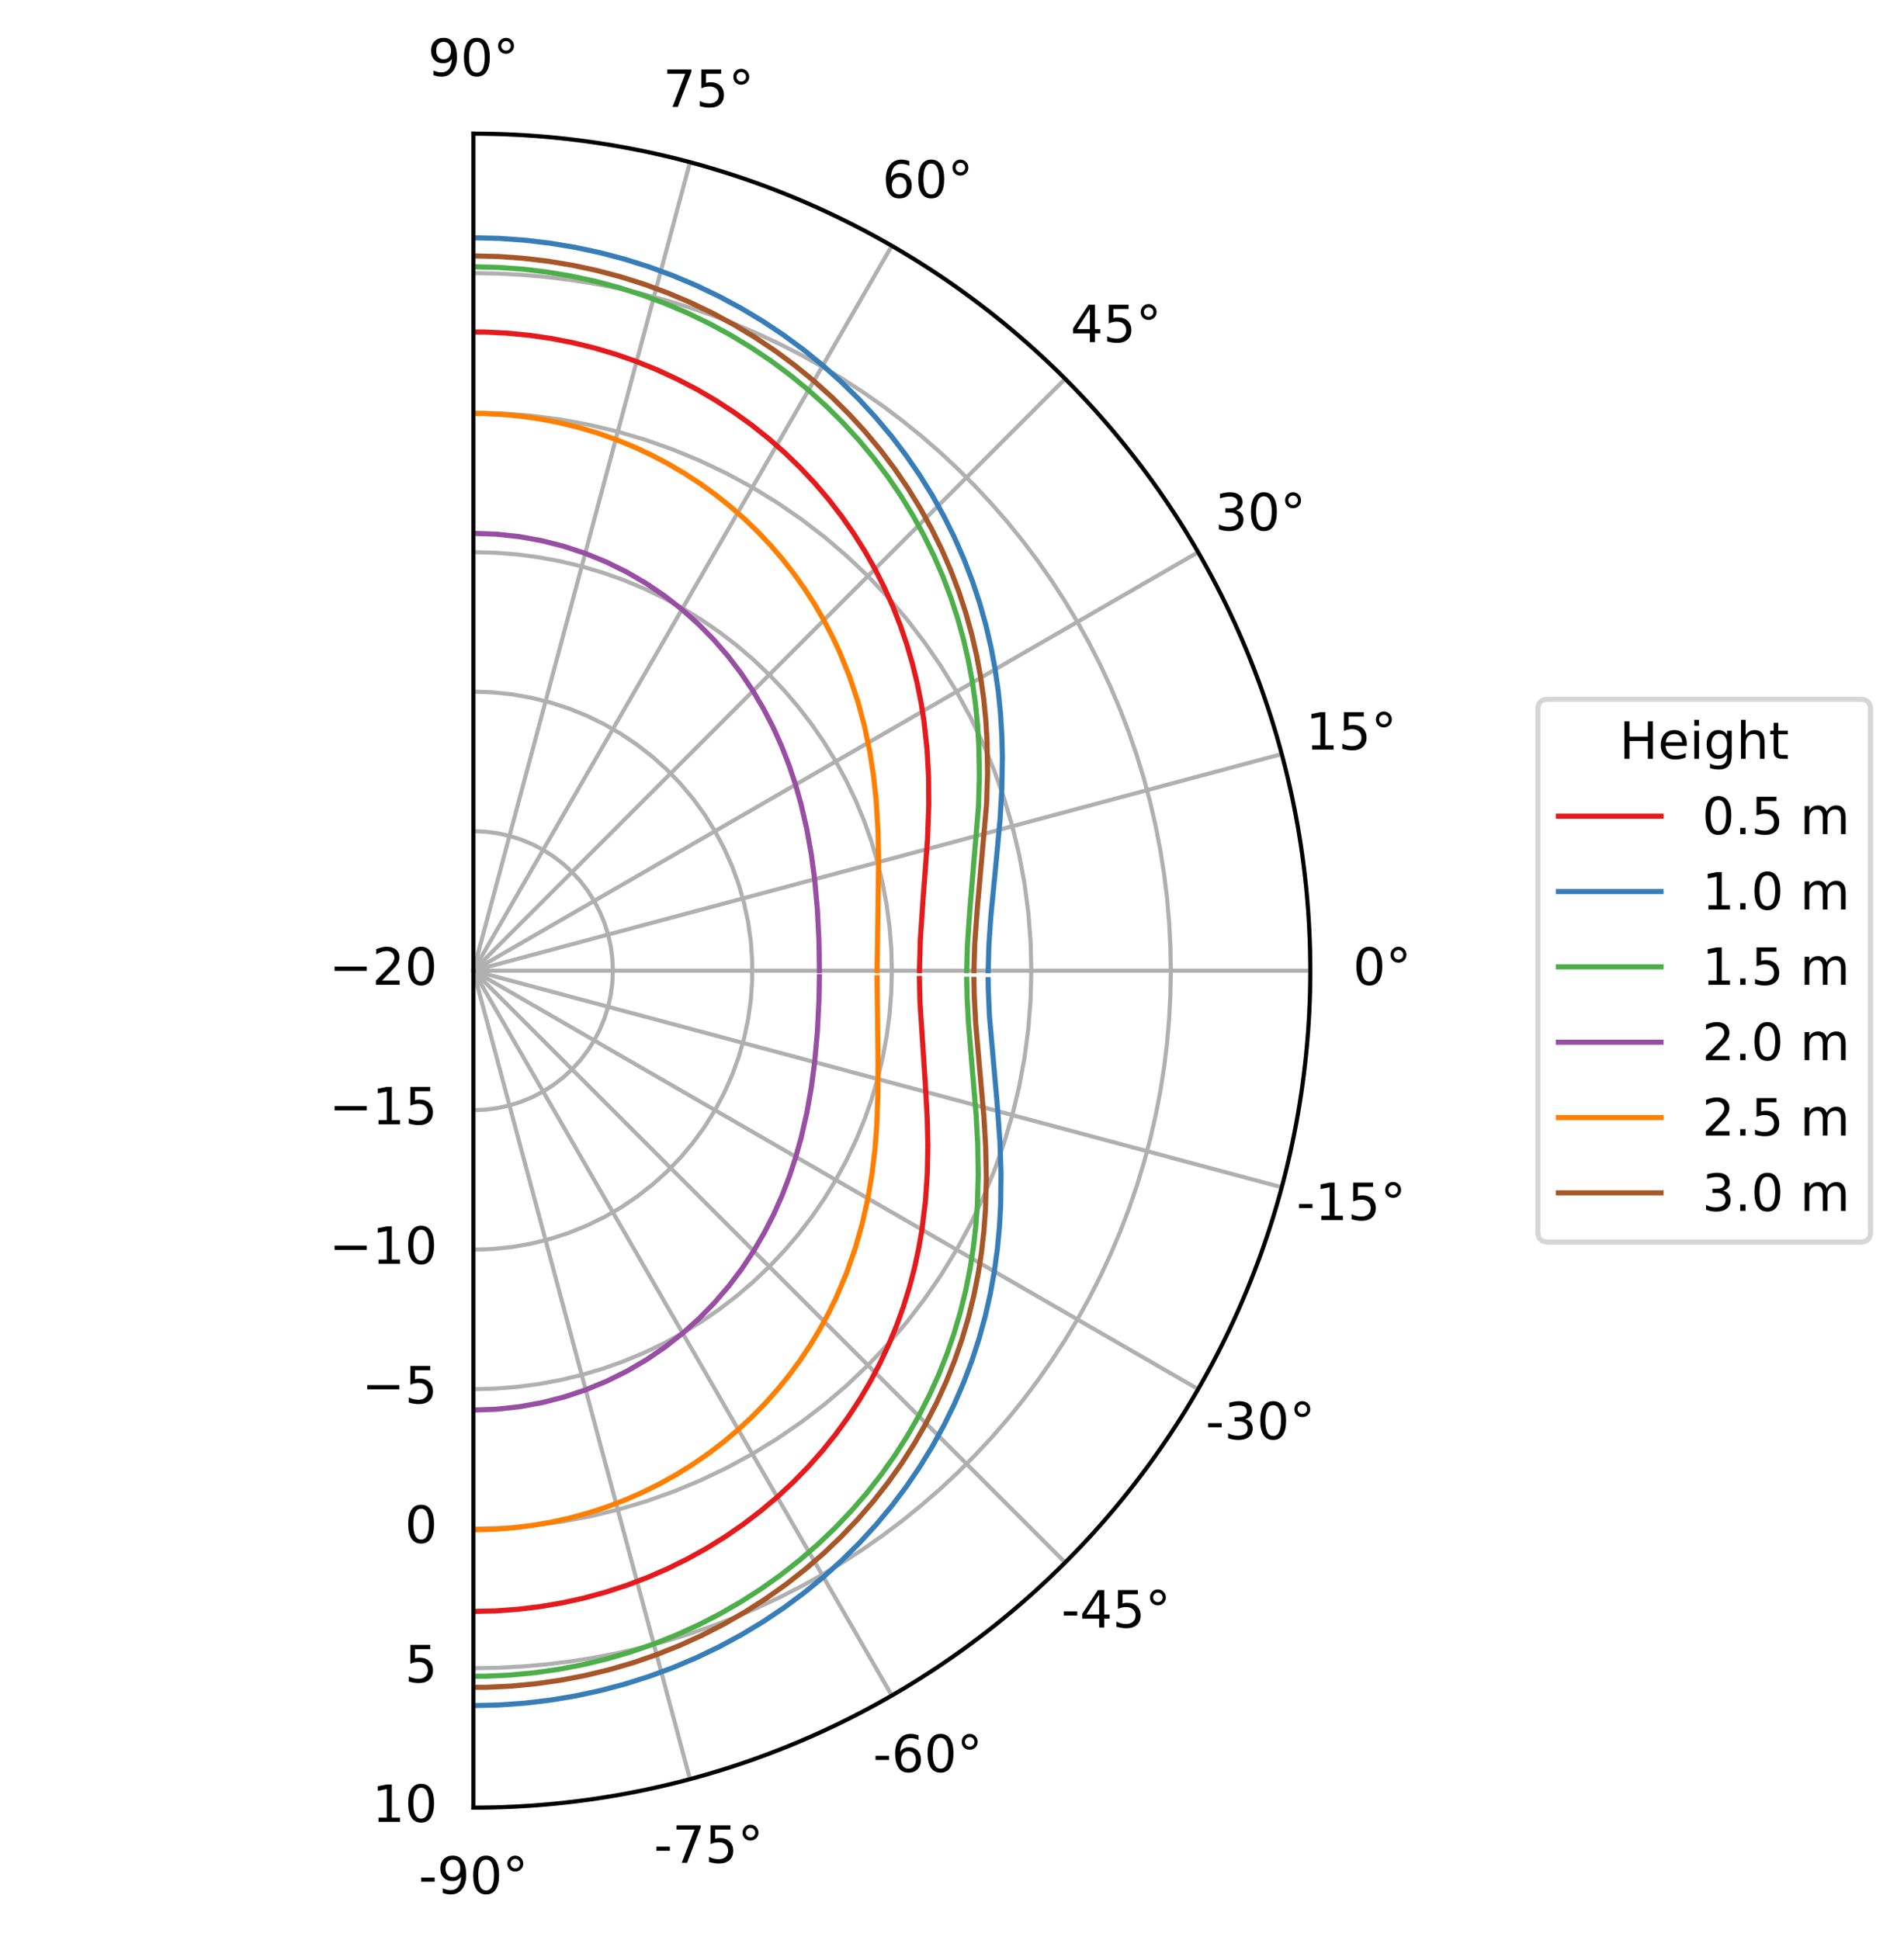 <?xml version="1.0" encoding="utf-8" standalone="no"?>
<!DOCTYPE svg PUBLIC "-//W3C//DTD SVG 1.1//EN"
  "http://www.w3.org/Graphics/SVG/1.1/DTD/svg11.dtd">
<!-- Created with matplotlib (http://matplotlib.org/) -->
<svg height="378pt" version="1.1" viewBox="0 0 371 378" width="371pt" xmlns="http://www.w3.org/2000/svg" xmlns:xlink="http://www.w3.org/1999/xlink">
 <defs>
  <style type="text/css">
*{stroke-linecap:butt;stroke-linejoin:round;}
  </style>
 </defs>
 <g id="figure_1">
  <g id="patch_1">
   <path d="M 0 378.238 
L 371.676 378.238 
L 371.676 0 
L 0 0 
z
" style="fill:#ffffff;"/>
  </g>
  <g id="axes_1">
   <g id="patch_2">
    <path d="M 92.24 352.199 
C 135.475 352.199 176.983 335.006 207.555 304.434 
C 238.127 273.862 255.32 232.354 255.32 189.119 
C 255.32 145.884 238.127 104.376 207.555 73.804 
C 176.983 43.232 135.475 26.039 92.24 26.039 
L 92.24 189.119 
C 92.24 189.119 92.24 189.119 92.24 189.119 
C 92.24 189.119 92.24 189.119 92.24 189.119 
C 92.24 189.119 92.24 189.119 92.24 189.119 
C 92.24 189.119 92.24 189.119 92.24 189.119 
L 92.24 352.199 
z
" style="fill:#ffffff;"/>
   </g>
   <g id="matplotlib.axis_1">
    <g id="xtick_1">
     <g id="line2d_1">
      <path clip-path="url(#p6fe34ed2c6)" d="M 92.24 189.119 
L 92.24 352.199 
" style="fill:none;stroke:#b0b0b0;stroke-linecap:square;stroke-width:0.8;"/>
     </g>
     <g id="text_1">
      <!-- -90° -->
      <defs>
       <path d="M 4.891 31.391 
L 31.203 31.391 
L 31.203 23.391 
L 4.891 23.391 
z
" id="DejaVuSans-2d"/>
       <path d="M 10.984 1.516 
L 10.984 10.5 
Q 14.703 8.734 18.5 7.812 
Q 22.312 6.891 25.984 6.891 
Q 35.75 6.891 40.891 13.453 
Q 46.047 20.016 46.781 33.406 
Q 43.953 29.203 39.594 26.953 
Q 35.25 24.703 29.984 24.703 
Q 19.047 24.703 12.672 31.312 
Q 6.297 37.938 6.297 49.422 
Q 6.297 60.641 12.938 67.422 
Q 19.578 74.219 30.609 74.219 
Q 43.266 74.219 49.922 64.516 
Q 56.594 54.828 56.594 36.375 
Q 56.594 19.141 48.406 8.859 
Q 40.234 -1.422 26.422 -1.422 
Q 22.703 -1.422 18.891 -0.688 
Q 15.094 0.047 10.984 1.516 
z
M 30.609 32.422 
Q 37.25 32.422 41.125 36.953 
Q 45.016 41.5 45.016 49.422 
Q 45.016 57.281 41.125 61.844 
Q 37.25 66.406 30.609 66.406 
Q 23.969 66.406 20.094 61.844 
Q 16.219 57.281 16.219 49.422 
Q 16.219 41.5 20.094 36.953 
Q 23.969 32.422 30.609 32.422 
z
" id="DejaVuSans-39"/>
       <path d="M 31.781 66.406 
Q 24.172 66.406 20.328 58.906 
Q 16.5 51.422 16.5 36.375 
Q 16.5 21.391 20.328 13.891 
Q 24.172 6.391 31.781 6.391 
Q 39.453 6.391 43.281 13.891 
Q 47.125 21.391 47.125 36.375 
Q 47.125 51.422 43.281 58.906 
Q 39.453 66.406 31.781 66.406 
z
M 31.781 74.219 
Q 44.047 74.219 50.516 64.516 
Q 56.984 54.828 56.984 36.375 
Q 56.984 17.969 50.516 8.266 
Q 44.047 -1.422 31.781 -1.422 
Q 19.531 -1.422 13.062 8.266 
Q 6.594 17.969 6.594 36.375 
Q 6.594 54.828 13.062 64.516 
Q 19.531 74.219 31.781 74.219 
z
" id="DejaVuSans-30"/>
       <path d="M 25 67.922 
Q 21.094 67.922 18.406 65.203 
Q 15.719 62.5 15.719 58.594 
Q 15.719 54.734 18.406 52.078 
Q 21.094 49.422 25 49.422 
Q 28.906 49.422 31.594 52.078 
Q 34.281 54.734 34.281 58.594 
Q 34.281 62.453 31.562 65.188 
Q 28.859 67.922 25 67.922 
z
M 25 74.219 
Q 28.125 74.219 31 73.016 
Q 33.891 71.828 35.984 69.578 
Q 38.234 67.391 39.359 64.594 
Q 40.484 61.812 40.484 58.594 
Q 40.484 52.156 35.969 47.688 
Q 31.453 43.219 24.906 43.219 
Q 18.312 43.219 13.906 47.609 
Q 9.516 52 9.516 58.594 
Q 9.516 65.141 14 69.672 
Q 18.5 74.219 25 74.219 
z
" id="DejaVuSans-b0"/>
      </defs>
      <g transform="translate(81.574 368.958)scale(0.1 -0.1)">
       <use xlink:href="#DejaVuSans-2d"/>
       <use x="36.084" xlink:href="#DejaVuSans-39"/>
       <use x="99.707" xlink:href="#DejaVuSans-30"/>
       <use x="163.33" xlink:href="#DejaVuSans-b0"/>
      </g>
     </g>
    </g>
    <g id="xtick_2">
     <g id="line2d_2">
      <path clip-path="url(#p6fe34ed2c6)" d="M 92.24 189.119 
L 134.448 346.642 
" style="fill:none;stroke:#b0b0b0;stroke-linecap:square;stroke-width:0.8;"/>
     </g>
     <g id="text_2">
      <!-- -75° -->
      <defs>
       <path d="M 8.203 72.906 
L 55.078 72.906 
L 55.078 68.703 
L 28.609 0 
L 18.312 0 
L 43.219 64.594 
L 8.203 64.594 
z
" id="DejaVuSans-37"/>
       <path d="M 10.797 72.906 
L 49.516 72.906 
L 49.516 64.594 
L 19.828 64.594 
L 19.828 46.734 
Q 21.969 47.469 24.109 47.828 
Q 26.266 48.188 28.422 48.188 
Q 40.625 48.188 47.75 41.5 
Q 54.891 34.812 54.891 23.391 
Q 54.891 11.625 47.562 5.094 
Q 40.234 -1.422 26.906 -1.422 
Q 22.312 -1.422 17.547 -0.641 
Q 12.797 0.141 7.719 1.703 
L 7.719 11.625 
Q 12.109 9.234 16.797 8.062 
Q 21.484 6.891 26.703 6.891 
Q 35.156 6.891 40.078 11.328 
Q 45.016 15.766 45.016 23.391 
Q 45.016 31 40.078 35.438 
Q 35.156 39.891 26.703 39.891 
Q 22.75 39.891 18.812 39.016 
Q 14.891 38.141 10.797 36.281 
z
" id="DejaVuSans-35"/>
      </defs>
      <g transform="translate(127.405 362.925)scale(0.1 -0.1)">
       <use xlink:href="#DejaVuSans-2d"/>
       <use x="36.084" xlink:href="#DejaVuSans-37"/>
       <use x="99.707" xlink:href="#DejaVuSans-35"/>
       <use x="163.33" xlink:href="#DejaVuSans-b0"/>
      </g>
     </g>
    </g>
    <g id="xtick_3">
     <g id="line2d_3">
      <path clip-path="url(#p6fe34ed2c6)" d="M 92.24 189.119 
L 173.78 330.35 
" style="fill:none;stroke:#b0b0b0;stroke-linecap:square;stroke-width:0.8;"/>
     </g>
     <g id="text_3">
      <!-- -60° -->
      <defs>
       <path d="M 33.016 40.375 
Q 26.375 40.375 22.484 35.828 
Q 18.609 31.297 18.609 23.391 
Q 18.609 15.531 22.484 10.953 
Q 26.375 6.391 33.016 6.391 
Q 39.656 6.391 43.531 10.953 
Q 47.406 15.531 47.406 23.391 
Q 47.406 31.297 43.531 35.828 
Q 39.656 40.375 33.016 40.375 
z
M 52.594 71.297 
L 52.594 62.312 
Q 48.875 64.062 45.094 64.984 
Q 41.312 65.922 37.594 65.922 
Q 27.828 65.922 22.672 59.328 
Q 17.531 52.734 16.797 39.406 
Q 19.672 43.656 24.016 45.922 
Q 28.375 48.188 33.594 48.188 
Q 44.578 48.188 50.953 41.516 
Q 57.328 34.859 57.328 23.391 
Q 57.328 12.156 50.688 5.359 
Q 44.047 -1.422 33.016 -1.422 
Q 20.359 -1.422 13.672 8.266 
Q 6.984 17.969 6.984 36.375 
Q 6.984 53.656 15.188 63.938 
Q 23.391 74.219 37.203 74.219 
Q 40.922 74.219 44.703 73.484 
Q 48.484 72.75 52.594 71.297 
z
" id="DejaVuSans-36"/>
      </defs>
      <g transform="translate(170.114 345.234)scale(0.1 -0.1)">
       <use xlink:href="#DejaVuSans-2d"/>
       <use x="36.084" xlink:href="#DejaVuSans-36"/>
       <use x="99.707" xlink:href="#DejaVuSans-30"/>
       <use x="163.33" xlink:href="#DejaVuSans-b0"/>
      </g>
     </g>
    </g>
    <g id="xtick_4">
     <g id="line2d_4">
      <path clip-path="url(#p6fe34ed2c6)" d="M 92.24 189.119 
L 207.555 304.434 
" style="fill:none;stroke:#b0b0b0;stroke-linecap:square;stroke-width:0.8;"/>
     </g>
     <g id="text_4">
      <!-- -45° -->
      <defs>
       <path d="M 37.797 64.312 
L 12.891 25.391 
L 37.797 25.391 
z
M 35.203 72.906 
L 47.609 72.906 
L 47.609 25.391 
L 58.016 25.391 
L 58.016 17.188 
L 47.609 17.188 
L 47.609 0 
L 37.797 0 
L 37.797 17.188 
L 4.891 17.188 
L 4.891 26.703 
z
" id="DejaVuSans-34"/>
      </defs>
      <g transform="translate(206.788 317.093)scale(0.1 -0.1)">
       <use xlink:href="#DejaVuSans-2d"/>
       <use x="36.084" xlink:href="#DejaVuSans-34"/>
       <use x="99.707" xlink:href="#DejaVuSans-35"/>
       <use x="163.33" xlink:href="#DejaVuSans-b0"/>
      </g>
     </g>
    </g>
    <g id="xtick_5">
     <g id="line2d_5">
      <path clip-path="url(#p6fe34ed2c6)" d="M 92.24 189.119 
L 233.471 270.659 
" style="fill:none;stroke:#b0b0b0;stroke-linecap:square;stroke-width:0.8;"/>
     </g>
     <g id="text_5">
      <!-- -30° -->
      <defs>
       <path d="M 40.578 39.312 
Q 47.656 37.797 51.625 33 
Q 55.609 28.219 55.609 21.188 
Q 55.609 10.406 48.188 4.484 
Q 40.766 -1.422 27.094 -1.422 
Q 22.516 -1.422 17.656 -0.516 
Q 12.797 0.391 7.625 2.203 
L 7.625 11.719 
Q 11.719 9.328 16.594 8.109 
Q 21.484 6.891 26.812 6.891 
Q 36.078 6.891 40.938 10.547 
Q 45.797 14.203 45.797 21.188 
Q 45.797 27.641 41.281 31.266 
Q 36.766 34.906 28.719 34.906 
L 20.219 34.906 
L 20.219 43.016 
L 29.109 43.016 
Q 36.375 43.016 40.234 45.922 
Q 44.094 48.828 44.094 54.297 
Q 44.094 59.906 40.109 62.906 
Q 36.141 65.922 28.719 65.922 
Q 24.656 65.922 20.016 65.031 
Q 15.375 64.156 9.812 62.312 
L 9.812 71.094 
Q 15.438 72.656 20.344 73.438 
Q 25.25 74.219 29.594 74.219 
Q 40.828 74.219 47.359 69.109 
Q 53.906 64.016 53.906 55.328 
Q 53.906 49.266 50.438 45.094 
Q 46.969 40.922 40.578 39.312 
z
" id="DejaVuSans-33"/>
      </defs>
      <g transform="translate(234.929 280.418)scale(0.1 -0.1)">
       <use xlink:href="#DejaVuSans-2d"/>
       <use x="36.084" xlink:href="#DejaVuSans-33"/>
       <use x="99.707" xlink:href="#DejaVuSans-30"/>
       <use x="163.33" xlink:href="#DejaVuSans-b0"/>
      </g>
     </g>
    </g>
    <g id="xtick_6">
     <g id="line2d_6">
      <path clip-path="url(#p6fe34ed2c6)" d="M 92.24 189.119 
L 249.763 231.327 
" style="fill:none;stroke:#b0b0b0;stroke-linecap:square;stroke-width:0.8;"/>
     </g>
     <g id="text_6">
      <!-- -15° -->
      <defs>
       <path d="M 12.406 8.297 
L 28.516 8.297 
L 28.516 63.922 
L 10.984 60.406 
L 10.984 69.391 
L 28.422 72.906 
L 38.281 72.906 
L 38.281 8.297 
L 54.391 8.297 
L 54.391 0 
L 12.406 0 
z
" id="DejaVuSans-31"/>
      </defs>
      <g transform="translate(252.62 237.71)scale(0.1 -0.1)">
       <use xlink:href="#DejaVuSans-2d"/>
       <use x="36.084" xlink:href="#DejaVuSans-31"/>
       <use x="99.707" xlink:href="#DejaVuSans-35"/>
       <use x="163.33" xlink:href="#DejaVuSans-b0"/>
      </g>
     </g>
    </g>
    <g id="xtick_7">
     <g id="line2d_7">
      <path clip-path="url(#p6fe34ed2c6)" d="M 92.24 189.119 
L 255.32 189.119 
" style="fill:none;stroke:#b0b0b0;stroke-linecap:square;stroke-width:0.8;"/>
     </g>
     <g id="text_7">
      <!-- 0° -->
      <g transform="translate(263.639 191.878)scale(0.1 -0.1)">
       <use xlink:href="#DejaVuSans-30"/>
       <use x="63.623" xlink:href="#DejaVuSans-b0"/>
      </g>
     </g>
    </g>
    <g id="xtick_8">
     <g id="line2d_8">
      <path clip-path="url(#p6fe34ed2c6)" d="M 92.24 189.119 
L 249.763 146.911 
" style="fill:none;stroke:#b0b0b0;stroke-linecap:square;stroke-width:0.8;"/>
     </g>
     <g id="text_8">
      <!-- 15° -->
      <g transform="translate(254.424 146.047)scale(0.1 -0.1)">
       <use xlink:href="#DejaVuSans-31"/>
       <use x="63.623" xlink:href="#DejaVuSans-35"/>
       <use x="127.246" xlink:href="#DejaVuSans-b0"/>
      </g>
     </g>
    </g>
    <g id="xtick_9">
     <g id="line2d_9">
      <path clip-path="url(#p6fe34ed2c6)" d="M 92.24 189.119 
L 233.471 107.579 
" style="fill:none;stroke:#b0b0b0;stroke-linecap:square;stroke-width:0.8;"/>
     </g>
     <g id="text_9">
      <!-- 30° -->
      <g transform="translate(236.733 103.338)scale(0.1 -0.1)">
       <use xlink:href="#DejaVuSans-33"/>
       <use x="63.623" xlink:href="#DejaVuSans-30"/>
       <use x="127.246" xlink:href="#DejaVuSans-b0"/>
      </g>
     </g>
    </g>
    <g id="xtick_10">
     <g id="line2d_10">
      <path clip-path="url(#p6fe34ed2c6)" d="M 92.24 189.119 
L 207.555 73.804 
" style="fill:none;stroke:#b0b0b0;stroke-linecap:square;stroke-width:0.8;"/>
     </g>
     <g id="text_10">
      <!-- 45° -->
      <g transform="translate(208.592 66.664)scale(0.1 -0.1)">
       <use xlink:href="#DejaVuSans-34"/>
       <use x="63.623" xlink:href="#DejaVuSans-35"/>
       <use x="127.246" xlink:href="#DejaVuSans-b0"/>
      </g>
     </g>
    </g>
    <g id="xtick_11">
     <g id="line2d_11">
      <path clip-path="url(#p6fe34ed2c6)" d="M 92.24 189.119 
L 173.78 47.888 
" style="fill:none;stroke:#b0b0b0;stroke-linecap:square;stroke-width:0.8;"/>
     </g>
     <g id="text_11">
      <!-- 60° -->
      <g transform="translate(171.917 38.523)scale(0.1 -0.1)">
       <use xlink:href="#DejaVuSans-36"/>
       <use x="63.623" xlink:href="#DejaVuSans-30"/>
       <use x="127.246" xlink:href="#DejaVuSans-b0"/>
      </g>
     </g>
    </g>
    <g id="xtick_12">
     <g id="line2d_12">
      <path clip-path="url(#p6fe34ed2c6)" d="M 92.24 189.119 
L 134.448 31.596 
" style="fill:none;stroke:#b0b0b0;stroke-linecap:square;stroke-width:0.8;"/>
     </g>
     <g id="text_12">
      <!-- 75° -->
      <g transform="translate(129.209 20.832)scale(0.1 -0.1)">
       <use xlink:href="#DejaVuSans-37"/>
       <use x="63.623" xlink:href="#DejaVuSans-35"/>
       <use x="127.246" xlink:href="#DejaVuSans-b0"/>
      </g>
     </g>
    </g>
    <g id="xtick_13">
     <g id="line2d_13">
      <path clip-path="url(#p6fe34ed2c6)" d="M 92.24 189.119 
L 92.24 26.039 
" style="fill:none;stroke:#b0b0b0;stroke-linecap:square;stroke-width:0.8;"/>
     </g>
     <g id="text_13">
      <!-- 90° -->
      <g transform="translate(83.377 14.798)scale(0.1 -0.1)">
       <use xlink:href="#DejaVuSans-39"/>
       <use x="63.623" xlink:href="#DejaVuSans-30"/>
       <use x="127.246" xlink:href="#DejaVuSans-b0"/>
      </g>
     </g>
    </g>
   </g>
   <g id="matplotlib.axis_2">
    <g id="ytick_1">
     <g id="line2d_14">
      <path clip-path="url(#p6fe34ed2c6)" d="M 92.24 189.119 
L 92.24 189.119 
" style="fill:none;stroke:#b0b0b0;stroke-linecap:square;stroke-width:0.8;"/>
     </g>
     <g id="text_14">
      <!-- −20 -->
      <defs>
       <path d="M 10.594 35.5 
L 73.188 35.5 
L 73.188 27.203 
L 10.594 27.203 
z
" id="DejaVuSans-2212"/>
       <path d="M 19.188 8.297 
L 53.609 8.297 
L 53.609 0 
L 7.328 0 
L 7.328 8.297 
Q 12.938 14.109 22.625 23.891 
Q 32.328 33.688 34.812 36.531 
Q 39.547 41.844 41.422 45.531 
Q 43.312 49.219 43.312 52.781 
Q 43.312 58.594 39.234 62.25 
Q 35.156 65.922 28.609 65.922 
Q 23.969 65.922 18.812 64.312 
Q 13.672 62.703 7.812 59.422 
L 7.812 69.391 
Q 13.766 71.781 18.938 73 
Q 24.125 74.219 28.422 74.219 
Q 39.75 74.219 46.484 68.547 
Q 53.219 62.891 53.219 53.422 
Q 53.219 48.922 51.531 44.891 
Q 49.859 40.875 45.406 35.406 
Q 44.188 33.984 37.641 27.219 
Q 31.109 20.453 19.188 8.297 
z
" id="DejaVuSans-32"/>
      </defs>
      <g transform="translate(64.135 191.878)scale(0.1 -0.1)">
       <use xlink:href="#DejaVuSans-2212"/>
       <use x="83.789" xlink:href="#DejaVuSans-32"/>
       <use x="147.412" xlink:href="#DejaVuSans-30"/>
      </g>
     </g>
    </g>
    <g id="ytick_2">
     <g id="line2d_15">
      <path clip-path="url(#p6fe34ed2c6)" d="M 92.24 216.299 
L 94.609 216.196 
L 96.96 215.886 
L 99.275 215.373 
L 101.536 214.66 
L 103.727 213.753 
L 105.83 212.658 
L 107.83 211.384 
L 109.711 209.94 
L 111.459 208.338 
L 113.061 206.59 
L 114.505 204.709 
L 115.779 202.709 
L 116.873 200.606 
L 117.781 198.415 
L 118.494 196.154 
L 119.007 193.839 
L 119.317 191.488 
L 119.42 189.119 
L 119.317 186.75 
L 119.007 184.399 
L 118.494 182.084 
L 117.781 179.823 
L 116.873 177.632 
L 115.779 175.529 
L 114.505 173.529 
L 113.061 171.648 
L 111.459 169.9 
L 109.711 168.298 
L 107.83 166.855 
L 105.83 165.58 
L 103.727 164.486 
L 101.536 163.578 
L 99.275 162.865 
L 96.96 162.352 
L 94.609 162.042 
L 92.24 161.939 
L 92.24 161.939 
" style="fill:none;stroke:#b0b0b0;stroke-linecap:square;stroke-width:0.8;"/>
     </g>
     <g id="text_15">
      <!-- −15 -->
      <g transform="translate(64.135 219.058)scale(0.1 -0.1)">
       <use xlink:href="#DejaVuSans-2212"/>
       <use x="83.789" xlink:href="#DejaVuSans-31"/>
       <use x="147.412" xlink:href="#DejaVuSans-35"/>
      </g>
     </g>
    </g>
    <g id="ytick_3">
     <g id="line2d_16">
      <path clip-path="url(#p6fe34ed2c6)" d="M 92.24 243.479 
L 96.032 243.347 
L 99.805 242.95 
L 103.542 242.291 
L 107.224 241.373 
L 110.832 240.201 
L 114.35 238.779 
L 117.76 237.116 
L 121.046 235.219 
L 124.192 233.097 
L 127.182 230.761 
L 130.002 228.222 
L 132.637 225.493 
L 135.076 222.586 
L 137.306 219.517 
L 139.317 216.299 
L 141.098 212.949 
L 142.642 209.483 
L 143.939 205.917 
L 144.985 202.27 
L 145.774 198.559 
L 146.302 194.801 
L 146.567 191.016 
L 146.567 187.222 
L 146.302 183.437 
L 145.774 179.68 
L 144.985 175.968 
L 143.939 172.321 
L 142.642 168.755 
L 141.098 165.289 
L 139.317 161.939 
L 137.306 158.721 
L 135.076 155.652 
L 132.637 152.745 
L 130.002 150.016 
L 127.182 147.477 
L 124.192 145.141 
L 121.046 143.019 
L 117.76 141.122 
L 114.35 139.459 
L 110.832 138.037 
L 107.224 136.865 
L 103.542 135.947 
L 99.805 135.288 
L 96.032 134.891 
L 92.24 134.759 
L 92.24 134.759 
" style="fill:none;stroke:#b0b0b0;stroke-linecap:square;stroke-width:0.8;"/>
     </g>
     <g id="text_16">
      <!-- −10 -->
      <g transform="translate(64.135 246.238)scale(0.1 -0.1)">
       <use xlink:href="#DejaVuSans-2212"/>
       <use x="83.789" xlink:href="#DejaVuSans-31"/>
       <use x="147.412" xlink:href="#DejaVuSans-30"/>
      </g>
     </g>
    </g>
    <g id="ytick_4">
     <g id="line2d_17">
      <path clip-path="url(#p6fe34ed2c6)" d="M 92.24 270.659 
L 96.507 270.547 
L 100.763 270.212 
L 104.996 269.655 
L 109.193 268.877 
L 113.344 267.881 
L 117.437 266.668 
L 121.461 265.243 
L 125.405 263.61 
L 129.258 261.772 
L 133.01 259.735 
L 136.65 257.504 
L 140.168 255.086 
L 143.555 252.488 
L 146.801 249.715 
L 149.897 246.777 
L 152.836 243.68 
L 155.608 240.434 
L 158.207 237.047 
L 160.625 233.529 
L 162.856 229.889 
L 164.893 226.137 
L 166.73 222.284 
L 168.364 218.34 
L 169.789 214.316 
L 171.002 210.223 
L 171.998 206.072 
L 172.776 201.875 
L 173.333 197.642 
L 173.668 193.387 
L 173.78 189.119 
L 173.668 184.852 
L 173.333 180.596 
L 172.776 176.363 
L 171.998 172.166 
L 171.002 168.015 
L 169.789 163.922 
L 168.364 159.898 
L 166.73 155.954 
L 164.893 152.101 
L 162.856 148.349 
L 160.625 144.709 
L 158.207 141.191 
L 155.608 137.804 
L 152.836 134.558 
L 149.897 131.462 
L 146.801 128.523 
L 143.555 125.751 
L 140.168 123.152 
L 136.65 120.734 
L 133.01 118.503 
L 129.258 116.466 
L 125.405 114.629 
L 121.461 112.995 
L 117.437 111.57 
L 113.344 110.357 
L 109.193 109.361 
L 104.996 108.583 
L 100.763 108.026 
L 96.507 107.691 
L 92.24 107.579 
L 92.24 107.579 
" style="fill:none;stroke:#b0b0b0;stroke-linecap:square;stroke-width:0.8;"/>
     </g>
     <g id="text_17">
      <!-- −5 -->
      <g transform="translate(70.498 273.418)scale(0.1 -0.1)">
       <use xlink:href="#DejaVuSans-2212"/>
       <use x="83.789" xlink:href="#DejaVuSans-35"/>
      </g>
     </g>
    </g>
    <g id="ytick_5">
     <g id="line2d_18">
      <path clip-path="url(#p6fe34ed2c6)" d="M 92.24 297.839 
L 97.93 297.69 
L 103.604 297.243 
L 109.248 296.501 
L 114.844 295.463 
L 120.379 294.135 
L 125.836 292.518 
L 131.202 290.618 
L 136.46 288.44 
L 141.598 285.989 
L 146.6 283.273 
L 151.453 280.299 
L 156.144 277.075 
L 160.66 273.61 
L 164.988 269.914 
L 169.117 265.996 
L 173.035 261.867 
L 176.731 257.539 
L 180.196 253.023 
L 183.42 248.332 
L 186.394 243.479 
L 189.11 238.477 
L 191.561 233.339 
L 193.739 228.081 
L 195.639 222.715 
L 197.255 217.258 
L 198.584 211.723 
L 199.621 206.127 
L 200.364 200.483 
L 200.811 194.809 
L 200.96 189.119 
L 200.811 183.429 
L 200.364 177.755 
L 199.621 172.112 
L 198.584 166.515 
L 197.255 160.98 
L 195.639 155.523 
L 193.739 150.157 
L 191.561 144.899 
L 189.11 139.761 
L 186.394 134.759 
L 183.42 129.906 
L 180.196 125.215 
L 176.731 120.699 
L 173.035 116.371 
L 169.117 112.242 
L 164.988 108.324 
L 160.66 104.628 
L 156.144 101.163 
L 151.453 97.939 
L 146.6 94.965 
L 141.598 92.249 
L 136.46 89.798 
L 131.202 87.62 
L 125.836 85.72 
L 120.379 84.104 
L 114.844 82.775 
L 109.248 81.738 
L 103.604 80.995 
L 97.93 80.548 
L 92.24 80.399 
L 92.24 80.399 
" style="fill:none;stroke:#b0b0b0;stroke-linecap:square;stroke-width:0.8;"/>
     </g>
     <g id="text_18">
      <!-- 0 -->
      <g transform="translate(78.877 300.598)scale(0.1 -0.1)">
       <use xlink:href="#DejaVuSans-30"/>
      </g>
     </g>
    </g>
    <g id="ytick_6">
     <g id="line2d_19">
      <path clip-path="url(#p6fe34ed2c6)" d="M 92.24 325.019 
L 96.983 324.936 
L 101.72 324.688 
L 106.445 324.275 
L 111.154 323.696 
L 115.839 322.954 
L 120.495 322.049 
L 125.117 320.982 
L 129.699 319.755 
L 134.235 318.368 
L 138.721 316.823 
L 143.149 315.123 
L 147.516 313.27 
L 151.815 311.265 
L 156.041 309.112 
L 160.19 306.812 
L 164.256 304.369 
L 168.234 301.785 
L 172.12 299.064 
L 175.908 296.21 
L 179.595 293.225 
L 183.175 290.112 
L 186.644 286.877 
L 189.998 283.523 
L 193.233 280.054 
L 196.345 276.474 
L 199.331 272.787 
L 202.185 268.999 
L 204.906 265.113 
L 207.49 261.135 
L 209.933 257.069 
L 212.233 252.92 
L 214.386 248.694 
L 216.391 244.395 
L 218.244 240.028 
L 219.944 235.6 
L 221.489 231.114 
L 222.875 226.578 
L 224.103 221.996 
L 225.17 217.374 
L 226.075 212.718 
L 226.817 208.033 
L 227.396 203.324 
L 227.809 198.599 
L 228.057 193.862 
L 228.14 189.119 
L 228.057 184.376 
L 227.809 179.639 
L 227.396 174.914 
L 226.817 170.205 
L 226.075 165.52 
L 225.17 160.864 
L 224.103 156.242 
L 222.875 151.66 
L 221.489 147.124 
L 219.944 142.639 
L 218.244 138.21 
L 216.391 133.844 
L 214.386 129.544 
L 212.233 125.318 
L 209.933 121.169 
L 207.49 117.103 
L 204.906 113.125 
L 202.185 109.239 
L 199.331 105.451 
L 196.345 101.764 
L 193.233 98.184 
L 189.998 94.715 
L 186.644 91.361 
L 183.175 88.126 
L 179.595 85.014 
L 175.908 82.028 
L 172.12 79.174 
L 168.234 76.453 
L 164.256 73.869 
L 160.19 71.426 
L 156.041 69.126 
L 151.815 66.973 
L 147.516 64.968 
L 143.149 63.115 
L 138.721 61.415 
L 134.235 59.87 
L 129.699 58.484 
L 125.117 57.256 
L 120.495 56.189 
L 115.839 55.284 
L 111.154 54.542 
L 106.445 53.964 
L 101.72 53.55 
L 96.983 53.302 
L 92.24 53.219 
L 92.24 53.219 
" style="fill:none;stroke:#b0b0b0;stroke-linecap:square;stroke-width:0.8;"/>
     </g>
     <g id="text_19">
      <!-- 5 -->
      <g transform="translate(78.877 327.778)scale(0.1 -0.1)">
       <use xlink:href="#DejaVuSans-35"/>
      </g>
     </g>
    </g>
    <g id="ytick_7">
     <g id="line2d_20">
      <path clip-path="url(#p6fe34ed2c6)" d="M 92.24 352.199 
L 97.931 352.1 
L 103.616 351.802 
L 109.287 351.306 
L 114.936 350.612 
L 120.559 349.722 
L 126.146 348.635 
L 131.693 347.355 
L 137.191 345.882 
L 142.634 344.217 
L 148.017 342.364 
L 153.331 340.324 
L 158.571 338.1 
L 163.73 335.694 
L 168.801 333.11 
L 173.78 330.35 
L 178.659 327.419 
L 183.433 324.319 
L 188.096 321.054 
L 192.642 317.628 
L 197.066 314.046 
L 201.362 310.311 
L 205.525 306.429 
L 209.55 302.404 
L 213.432 298.241 
L 217.167 293.945 
L 220.749 289.521 
L 224.174 284.975 
L 227.439 280.312 
L 230.54 275.538 
L 233.471 270.659 
L 236.231 265.68 
L 238.815 260.609 
L 241.221 255.45 
L 243.445 250.21 
L 245.485 244.896 
L 247.338 239.514 
L 249.003 234.07 
L 250.476 228.572 
L 251.756 223.025 
L 252.842 217.438 
L 253.733 211.815 
L 254.427 206.166 
L 254.923 200.495 
L 255.221 194.81 
L 255.32 189.119 
L 255.221 183.428 
L 254.923 177.743 
L 254.427 172.073 
L 253.733 166.423 
L 252.842 160.801 
L 251.756 155.213 
L 250.476 149.666 
L 249.003 144.168 
L 247.338 138.725 
L 245.485 133.342 
L 243.445 128.028 
L 241.221 122.788 
L 238.815 117.629 
L 236.231 112.558 
L 233.471 107.579 
L 230.54 102.7 
L 227.439 97.926 
L 224.174 93.263 
L 220.749 88.717 
L 217.167 84.293 
L 213.432 79.997 
L 209.55 75.834 
L 205.525 71.809 
L 201.362 67.927 
L 197.066 64.193 
L 192.642 60.61 
L 188.096 57.185 
L 183.433 53.92 
L 178.659 50.819 
L 173.78 47.888 
L 168.801 45.128 
L 163.73 42.544 
L 158.571 40.138 
L 153.331 37.914 
L 148.017 35.874 
L 142.634 34.021 
L 137.191 32.357 
L 131.693 30.883 
L 126.146 29.603 
L 120.559 28.517 
L 114.936 27.626 
L 109.287 26.932 
L 103.616 26.436 
L 97.931 26.138 
L 92.24 26.039 
L 92.24 26.039 
" style="fill:none;stroke:#b0b0b0;stroke-linecap:square;stroke-width:0.8;"/>
     </g>
     <g id="text_20">
      <!-- 10 -->
      <g transform="translate(72.515 354.958)scale(0.1 -0.1)">
       <use xlink:href="#DejaVuSans-31"/>
       <use x="63.623" xlink:href="#DejaVuSans-30"/>
      </g>
     </g>
    </g>
   </g>
   <g id="line2d_21">
    <path clip-path="url(#p6fe34ed2c6)" d="M 179.156 189.119 
L 179.332 183.029 
L 179.858 175.242 
L 180.717 163.749 
L 180.976 156.822 
L 180.939 151.469 
L 180.641 146.003 
L 180.036 140.453 
L 179.443 136.722 
L 178.689 132.978 
L 177.767 129.233 
L 176.67 125.496 
L 175.396 121.78 
L 173.942 118.096 
L 172.307 114.455 
L 170.491 110.868 
L 168.494 107.347 
L 166.318 103.902 
L 163.967 100.543 
L 161.444 97.282 
L 158.753 94.129 
L 155.899 91.092 
L 152.889 88.182 
L 149.728 85.408 
L 146.424 82.778 
L 142.983 80.3 
L 139.415 77.981 
L 135.728 75.83 
L 131.929 73.853 
L 128.03 72.055 
L 124.039 70.443 
L 119.967 69.021 
L 115.823 67.794 
L 111.619 66.766 
L 107.365 65.939 
L 103.071 65.317 
L 98.75 64.901 
L 94.412 64.693 
L 90.068 64.693 
L 85.73 64.901 
L 81.409 65.317 
L 77.115 65.939 
L 72.861 66.766 
L 68.657 67.794 
L 64.513 69.021 
L 60.441 70.443 
L 56.45 72.055 
L 52.551 73.853 
L 48.752 75.83 
L 45.065 77.981 
L 41.497 80.3 
L 38.056 82.778 
L 34.752 85.408 
L 31.591 88.182 
L 28.581 91.092 
L 25.727 94.129 
L 23.036 97.282 
L 20.513 100.543 
L 18.162 103.902 
L 15.986 107.347 
L 13.989 110.868 
L 12.173 114.455 
L 10.538 118.096 
L 9.084 121.78 
L 7.81 125.496 
L 6.713 129.233 
L 5.791 132.978 
L 5.037 136.722 
L 4.444 140.453 
L 3.839 146.003 
L 3.541 151.469 
L 3.504 156.822 
L 3.672 162.041 
L 4.104 168.771 
L 5.148 183.029 
L 5.324 189.119 
L 5.227 195.204 
L 4.89 201.395 
L 3.803 217.854 
L 3.687 223.112 
L 3.785 228.502 
L 4.153 234.001 
L 4.838 239.581 
L 5.487 243.328 
L 6.302 247.085 
L 7.288 250.84 
L 8.45 254.583 
L 9.792 258.301 
L 11.316 261.983 
L 13.023 265.618 
L 14.912 269.194 
L 16.983 272.7 
L 19.233 276.125 
L 21.66 279.458 
L 24.258 282.689 
L 27.023 285.807 
L 29.95 288.803 
L 33.033 291.668 
L 36.265 294.392 
L 39.639 296.967 
L 43.146 299.386 
L 46.779 301.639 
L 50.528 303.721 
L 54.385 305.625 
L 58.339 307.345 
L 62.381 308.875 
L 66.501 310.211 
L 70.688 311.349 
L 74.93 312.285 
L 79.218 313.015 
L 83.54 313.539 
L 87.884 313.854 
L 92.24 313.959 
L 96.596 313.854 
L 100.94 313.539 
L 105.262 313.015 
L 109.55 312.285 
L 113.792 311.349 
L 117.979 310.211 
L 122.099 308.875 
L 126.141 307.345 
L 130.095 305.625 
L 133.952 303.721 
L 137.701 301.639 
L 141.334 299.386 
L 144.841 296.967 
L 148.215 294.392 
L 151.447 291.668 
L 154.53 288.803 
L 157.457 285.807 
L 160.222 282.689 
L 162.82 279.458 
L 165.247 276.125 
L 167.497 272.7 
L 169.568 269.194 
L 171.457 265.618 
L 173.164 261.983 
L 174.688 258.301 
L 176.03 254.583 
L 177.192 250.84 
L 178.178 247.085 
L 178.993 243.328 
L 179.642 239.581 
L 180.327 234.001 
L 180.695 228.502 
L 180.793 223.112 
L 180.677 217.854 
L 180.298 211.074 
L 179.253 195.204 
L 179.155 190.636 
L 179.155 190.636 
" style="fill:none;stroke:#e41a1c;stroke-linecap:square;"/>
   </g>
   <g id="line2d_22">
    <path clip-path="url(#p6fe34ed2c6)" d="M 192.543 189.119 
L 192.702 183.854 
L 193.069 178.521 
L 193.97 169.345 
L 194.864 159.692 
L 195.214 153.662 
L 195.318 147.473 
L 195.215 143.272 
L 194.955 139.022 
L 194.523 134.734 
L 193.907 130.421 
L 193.099 126.096 
L 192.09 121.77 
L 190.876 117.456 
L 189.453 113.168 
L 187.819 108.918 
L 185.975 104.72 
L 183.92 100.584 
L 181.657 96.525 
L 179.188 92.553 
L 176.518 88.681 
L 173.65 84.919 
L 170.591 81.279 
L 167.345 77.771 
L 163.921 74.406 
L 160.325 71.193 
L 156.565 68.141 
L 152.65 65.26 
L 148.589 62.557 
L 144.391 60.041 
L 140.066 57.719 
L 135.624 55.597 
L 131.076 53.682 
L 126.433 51.978 
L 121.706 50.492 
L 116.907 49.227 
L 112.047 48.187 
L 107.138 47.375 
L 102.192 46.794 
L 97.222 46.444 
L 92.24 46.327 
L 87.258 46.444 
L 82.288 46.794 
L 77.342 47.375 
L 72.433 48.187 
L 67.573 49.227 
L 62.774 50.492 
L 58.047 51.978 
L 53.404 53.682 
L 48.856 55.597 
L 44.414 57.719 
L 40.089 60.041 
L 35.891 62.557 
L 31.83 65.26 
L 27.915 68.141 
L 24.155 71.193 
L 20.559 74.406 
L 17.135 77.771 
L 13.889 81.279 
L 10.83 84.919 
L 7.962 88.681 
L 5.292 92.553 
L 2.823 96.525 
L 0.56 100.584 
L -1 103.693 
M -1 274.556 
L 0.54 277.673 
L 2.783 281.755 
L 5.234 285.749 
L 7.889 289.645 
L 10.743 293.43 
L 13.792 297.094 
L 17.029 300.625 
L 20.446 304.013 
L 24.038 307.248 
L 27.795 310.322 
L 31.71 313.224 
L 35.773 315.946 
L 39.974 318.481 
L 44.304 320.821 
L 48.753 322.959 
L 53.309 324.889 
L 57.961 326.606 
L 62.698 328.104 
L 67.509 329.378 
L 72.381 330.427 
L 77.302 331.245 
L 82.261 331.831 
L 87.244 332.184 
L 92.24 332.301 
L 97.236 332.184 
L 102.219 331.831 
L 107.178 331.245 
L 112.099 330.427 
L 116.971 329.378 
L 121.782 328.104 
L 126.519 326.606 
L 131.171 324.889 
L 135.727 322.959 
L 140.176 320.821 
L 144.506 318.481 
L 148.707 315.946 
L 152.77 313.224 
L 156.685 310.322 
L 160.442 307.248 
L 164.034 304.013 
L 167.451 300.625 
L 170.688 297.094 
L 173.737 293.43 
L 176.591 289.645 
L 179.246 285.749 
L 181.697 281.755 
L 183.94 277.673 
L 185.973 273.517 
L 187.794 269.298 
L 189.402 265.03 
L 190.798 260.726 
L 191.985 256.398 
L 192.966 252.06 
L 193.747 247.724 
L 194.336 243.404 
L 194.743 239.113 
L 194.98 234.862 
L 195.053 228.585 
L 194.843 222.457 
L 194.263 214.556 
L 192.791 197.916 
L 192.567 192.623 
L 192.542 190.87 
L 192.542 190.87 
" style="fill:none;stroke:#377eb8;stroke-linecap:square;"/>
   </g>
   <g id="line2d_23">
    <path clip-path="url(#p6fe34ed2c6)" d="M 188.373 189.119 
L 188.511 184.074 
L 188.975 177.241 
L 190.657 157.141 
L 190.825 151.276 
L 190.722 145.272 
L 190.474 141.207 
L 190.065 137.105 
L 189.484 132.975 
L 188.721 128.831 
L 187.769 124.684 
L 186.622 120.547 
L 185.277 116.431 
L 183.73 112.349 
L 181.983 108.314 
L 180.033 104.338 
L 177.884 100.433 
L 175.536 96.609 
L 172.994 92.88 
L 170.262 89.255 
L 167.345 85.746 
L 164.248 82.363 
L 160.977 79.116 
L 157.54 76.015 
L 153.945 73.069 
L 150.198 70.287 
L 146.31 67.676 
L 142.289 65.244 
L 138.144 63 
L 133.885 60.948 
L 129.523 59.096 
L 125.069 57.449 
L 120.533 56.011 
L 115.926 54.788 
L 111.26 53.782 
L 106.547 52.996 
L 101.798 52.433 
L 97.025 52.095 
L 92.24 51.982 
L 87.455 52.095 
L 82.682 52.433 
L 77.933 52.996 
L 73.22 53.782 
L 68.554 54.788 
L 63.947 56.011 
L 59.411 57.449 
L 54.957 59.096 
L 50.595 60.948 
L 46.336 63 
L 42.191 65.244 
L 38.17 67.676 
L 34.282 70.287 
L 30.535 73.069 
L 26.94 76.015 
L 23.503 79.116 
L 20.232 82.363 
L 17.135 85.746 
L 14.218 89.255 
L 11.486 92.88 
L 8.944 96.609 
L 6.596 100.433 
L 4.447 104.338 
L 2.497 108.314 
L 0.75 112.349 
L -1 117.03 
M -1 261.047 
L -0.02 263.83 
L 1.605 267.907 
L 3.434 271.932 
L 5.466 275.893 
L 7.698 279.779 
L 10.128 283.578 
L 12.753 287.277 
L 15.568 290.866 
L 18.568 294.334 
L 21.746 297.671 
L 25.096 300.866 
L 28.61 303.911 
L 32.281 306.795 
L 36.1 309.511 
L 40.059 312.051 
L 44.147 314.406 
L 48.355 316.57 
L 52.673 318.536 
L 57.09 320.299 
L 61.596 321.853 
L 66.178 323.194 
L 70.827 324.317 
L 75.529 325.22 
L 80.273 325.9 
L 85.048 326.354 
L 89.841 326.581 
L 94.639 326.581 
L 99.432 326.354 
L 104.207 325.9 
L 108.951 325.22 
L 113.653 324.317 
L 118.302 323.194 
L 122.884 321.853 
L 127.39 320.299 
L 131.807 318.536 
L 136.125 316.57 
L 140.333 314.406 
L 144.421 312.051 
L 148.38 309.511 
L 152.199 306.795 
L 155.87 303.911 
L 159.384 300.866 
L 162.734 297.671 
L 165.912 294.334 
L 168.912 290.866 
L 171.727 287.277 
L 174.352 283.578 
L 176.782 279.779 
L 179.014 275.893 
L 181.046 271.932 
L 182.875 267.907 
L 184.5 263.83 
L 185.923 259.715 
L 187.146 255.573 
L 188.171 251.417 
L 189.003 247.26 
L 189.651 243.115 
L 190.123 238.993 
L 190.429 234.905 
L 190.611 228.863 
L 190.51 222.956 
L 190.197 217.208 
L 189.428 208.011 
L 188.703 199.258 
L 188.442 194.161 
L 188.373 190.797 
L 188.373 190.797 
" style="fill:none;stroke:#4daf4a;stroke-linecap:square;"/>
   </g>
   <g id="line2d_24">
    <path clip-path="url(#p6fe34ed2c6)" d="M 159.664 189.119 
L 159.571 183.228 
L 159.274 177.299 
L 158.733 171.302 
L 158.086 166.446 
L 157.21 161.541 
L 156.067 156.598 
L 155.012 152.878 
L 153.772 149.16 
L 152.333 145.459 
L 150.685 141.791 
L 148.819 138.175 
L 146.729 134.63 
L 144.41 131.178 
L 141.862 127.84 
L 139.087 124.639 
L 136.09 121.596 
L 132.877 118.733 
L 129.46 116.071 
L 125.85 113.63 
L 122.063 111.429 
L 118.115 109.484 
L 114.026 107.811 
L 109.817 106.423 
L 105.51 105.332 
L 101.129 104.547 
L 96.697 104.073 
L 92.24 103.914 
L 87.783 104.073 
L 83.351 104.547 
L 78.97 105.332 
L 74.663 106.423 
L 70.454 107.811 
L 66.365 109.484 
L 62.417 111.429 
L 58.63 113.63 
L 55.02 116.071 
L 51.603 118.733 
L 48.39 121.596 
L 45.393 124.639 
L 42.618 127.84 
L 40.07 131.178 
L 37.751 134.63 
L 35.661 138.175 
L 33.795 141.791 
L 32.147 145.459 
L 30.708 149.16 
L 29.468 152.878 
L 28.413 156.598 
L 27.27 161.541 
L 26.394 166.446 
L 25.747 171.302 
L 25.206 177.299 
L 24.909 183.228 
L 24.816 189.119 
L 24.911 195.01 
L 25.208 200.939 
L 25.743 206.937 
L 26.381 211.796 
L 27.244 216.708 
L 28.371 221.662 
L 29.412 225.393 
L 30.638 229.124 
L 32.062 232.841 
L 33.696 236.527 
L 35.549 240.164 
L 37.628 243.731 
L 39.937 247.207 
L 42.478 250.57 
L 45.249 253.797 
L 48.244 256.866 
L 51.458 259.755 
L 54.88 262.442 
L 58.497 264.906 
L 62.295 267.129 
L 66.255 269.094 
L 70.358 270.784 
L 74.584 272.186 
L 78.909 273.288 
L 83.31 274.082 
L 87.762 274.562 
L 92.24 274.722 
L 96.718 274.562 
L 101.17 274.082 
L 105.571 273.288 
L 109.896 272.186 
L 114.122 270.784 
L 118.225 269.094 
L 122.185 267.129 
L 125.983 264.906 
L 129.6 262.442 
L 133.022 259.755 
L 136.236 256.866 
L 139.231 253.797 
L 142.002 250.57 
L 144.543 247.207 
L 146.852 243.731 
L 148.931 240.164 
L 150.784 236.527 
L 152.418 232.841 
L 153.842 229.124 
L 155.068 225.393 
L 156.109 221.662 
L 157.236 216.708 
L 158.099 211.796 
L 158.737 206.937 
L 159.272 200.939 
L 159.569 195.01 
L 159.66 190.296 
L 159.66 190.296 
" style="fill:none;stroke:#984ea3;stroke-linecap:square;"/>
   </g>
   <g id="line2d_25">
    <path clip-path="url(#p6fe34ed2c6)" d="M 170.902 189.119 
L 171.069 178.04 
L 171.201 167.962 
L 171.087 161.97 
L 170.712 155.81 
L 170.203 151.094 
L 169.459 146.316 
L 168.451 141.497 
L 167.153 136.665 
L 165.546 131.846 
L 163.616 127.073 
L 162.146 123.931 
L 160.527 120.832 
L 158.759 117.786 
L 156.843 114.802 
L 154.779 111.89 
L 152.57 109.058 
L 150.219 106.317 
L 147.729 103.674 
L 145.104 101.139 
L 142.35 98.718 
L 139.472 96.421 
L 136.476 94.255 
L 133.368 92.227 
L 130.156 90.343 
L 126.848 88.61 
L 123.451 87.034 
L 119.973 85.619 
L 116.423 84.371 
L 112.81 83.293 
L 109.144 82.389 
L 105.434 81.663 
L 101.689 81.116 
L 97.919 80.75 
L 94.135 80.567 
L 90.345 80.567 
L 86.561 80.75 
L 82.791 81.116 
L 79.046 81.663 
L 75.336 82.389 
L 71.67 83.293 
L 68.057 84.371 
L 64.507 85.619 
L 61.029 87.034 
L 57.632 88.61 
L 54.324 90.343 
L 51.112 92.227 
L 48.004 94.255 
L 45.008 96.421 
L 42.13 98.718 
L 39.376 101.139 
L 36.751 103.674 
L 34.261 106.317 
L 31.91 109.058 
L 29.701 111.89 
L 27.637 114.802 
L 25.721 117.786 
L 23.953 120.832 
L 22.334 123.931 
L 20.864 127.073 
L 18.934 131.846 
L 17.327 136.665 
L 16.029 141.497 
L 15.021 146.316 
L 14.277 151.094 
L 13.768 155.81 
L 13.459 160.445 
L 13.289 166.48 
L 13.327 173.78 
L 13.571 193.242 
L 13.445 214.721 
L 13.736 220.837 
L 14.16 225.528 
L 14.804 230.293 
L 15.7 235.109 
L 16.876 239.953 
L 18.355 244.795 
L 20.153 249.607 
L 21.535 252.782 
L 23.067 255.919 
L 24.748 259.009 
L 26.579 262.043 
L 28.56 265.01 
L 30.689 267.901 
L 32.963 270.707 
L 35.379 273.419 
L 37.934 276.027 
L 40.622 278.524 
L 43.439 280.901 
L 46.378 283.151 
L 49.433 285.265 
L 52.598 287.237 
L 55.864 289.06 
L 59.225 290.729 
L 62.671 292.238 
L 66.195 293.581 
L 69.787 294.754 
L 73.437 295.753 
L 77.138 296.576 
L 80.878 297.218 
L 84.649 297.679 
L 88.439 297.956 
L 92.24 298.048 
L 96.041 297.956 
L 99.831 297.679 
L 103.602 297.218 
L 107.342 296.576 
L 111.043 295.753 
L 114.693 294.754 
L 118.285 293.581 
L 121.809 292.238 
L 125.255 290.729 
L 128.616 289.06 
L 131.882 287.237 
L 135.047 285.265 
L 138.102 283.151 
L 141.041 280.901 
L 143.858 278.524 
L 146.546 276.027 
L 149.101 273.419 
L 151.517 270.707 
L 153.791 267.901 
L 155.92 265.01 
L 157.901 262.043 
L 159.732 259.009 
L 161.413 255.919 
L 162.945 252.782 
L 164.962 248.008 
L 166.653 243.183 
L 168.029 238.337 
L 169.109 233.499 
L 169.917 228.698 
L 170.484 223.956 
L 170.844 219.292 
L 171.069 213.22 
L 171.083 205.878 
L 170.899 190.492 
L 170.899 190.492 
" style="fill:none;stroke:#ff7f00;stroke-linecap:square;"/>
   </g>
   <g id="line2d_26">
    <path clip-path="url(#p6fe34ed2c6)" d="M 189.771 189.119 
L 189.922 184 
L 190.423 177.064 
L 192.236 156.628 
L 192.428 150.661 
L 192.339 144.552 
L 192.094 140.417 
L 191.684 136.244 
L 191.096 132.045 
L 190.322 127.831 
L 189.353 123.615 
L 188.186 119.41 
L 186.816 115.228 
L 185.241 111.082 
L 183.46 106.984 
L 181.474 102.947 
L 179.284 98.982 
L 176.894 95.102 
L 174.306 91.317 
L 171.524 87.64 
L 168.555 84.08 
L 165.404 80.65 
L 162.076 77.357 
L 158.581 74.213 
L 154.924 71.227 
L 151.115 68.406 
L 147.163 65.761 
L 143.076 63.297 
L 138.863 61.022 
L 134.536 58.944 
L 130.105 57.068 
L 125.58 55.399 
L 120.973 53.943 
L 116.294 52.703 
L 111.555 51.684 
L 106.769 50.889 
L 101.946 50.318 
L 97.099 49.976 
L 92.24 49.861 
L 87.381 49.976 
L 82.534 50.318 
L 77.711 50.889 
L 72.925 51.684 
L 68.186 52.703 
L 63.507 53.943 
L 58.9 55.399 
L 54.375 57.068 
L 49.944 58.944 
L 45.617 61.022 
L 41.404 63.297 
L 37.317 65.761 
L 33.365 68.406 
L 29.556 71.227 
L 25.899 74.213 
L 22.404 77.357 
L 19.076 80.65 
L 15.925 84.08 
L 12.956 87.64 
L 10.174 91.317 
L 7.586 95.102 
L 5.196 98.982 
L 3.006 102.947 
L 1.02 106.984 
L -1 111.69 
M -1 266.459 
L 0.114 269.203 
L 1.975 273.292 
L 4.043 277.316 
L 6.315 281.263 
L 8.788 285.12 
L 11.459 288.875 
L 14.323 292.518 
L 17.374 296.038 
L 20.607 299.424 
L 24.014 302.666 
L 27.588 305.755 
L 31.32 308.681 
L 35.203 311.436 
L 39.227 314.011 
L 43.382 316.399 
L 47.658 318.593 
L 52.046 320.587 
L 56.534 322.374 
L 61.112 323.95 
L 65.767 325.309 
L 70.489 326.448 
L 75.266 327.363 
L 80.085 328.051 
L 84.935 328.512 
L 89.803 328.742 
L 94.677 328.742 
L 99.545 328.512 
L 104.395 328.051 
L 109.214 327.363 
L 113.991 326.448 
L 118.713 325.309 
L 123.368 323.95 
L 127.946 322.374 
L 132.434 320.587 
L 136.822 318.593 
L 141.098 316.399 
L 145.253 314.011 
L 149.277 311.436 
L 153.16 308.681 
L 156.892 305.755 
L 160.466 302.666 
L 163.873 299.424 
L 167.106 296.038 
L 170.157 292.518 
L 173.021 288.875 
L 175.692 285.12 
L 178.165 281.263 
L 180.437 277.316 
L 182.505 273.292 
L 184.366 269.203 
L 186.019 265.06 
L 187.466 260.877 
L 188.708 256.667 
L 189.748 252.441 
L 190.591 248.214 
L 191.244 243.998 
L 191.716 239.805 
L 192.018 235.647 
L 192.186 229.5 
L 192.061 223.49 
L 191.718 217.644 
L 190.891 208.295 
L 190.119 199.407 
L 189.841 194.234 
L 189.77 190.821 
L 189.77 190.821 
" style="fill:none;stroke:#a65628;stroke-linecap:square;"/>
   </g>
   <g id="patch_3">
    <path d="M 92.24 352.199 
C 135.475 352.199 176.983 335.006 207.555 304.434 
C 238.127 273.862 255.32 232.354 255.32 189.119 
C 255.32 145.884 238.127 104.376 207.555 73.804 
C 176.983 43.232 135.475 26.039 92.24 26.039 
" style="fill:none;stroke:#000000;stroke-linecap:square;stroke-linejoin:miter;stroke-width:0.8;"/>
   </g>
   <g id="patch_4">
    <path d="M 92.24 189.119 
L 92.24 352.199 
" style="fill:none;stroke:#000000;stroke-linecap:square;stroke-linejoin:miter;stroke-width:0.8;"/>
   </g>
   <g id="patch_5">
    <path d="M 92.24 189.119 
L 92.24 26.039 
" style="fill:none;stroke:#000000;stroke-linecap:square;stroke-linejoin:miter;stroke-width:0.8;"/>
   </g>
   <g id="legend_1">
    <g id="patch_6">
     <path d="M 301.654 241.993 
L 362.476 241.993 
Q 364.476 241.993 364.476 239.993 
L 364.476 138.246 
Q 364.476 136.246 362.476 136.246 
L 301.654 136.246 
Q 299.654 136.246 299.654 138.246 
L 299.654 239.993 
Q 299.654 241.993 301.654 241.993 
z
" style="fill:#ffffff;opacity:0.8;stroke:#cccccc;stroke-linejoin:miter;"/>
    </g>
    <g id="text_21">
     <!-- Height -->
     <defs>
      <path d="M 9.812 72.906 
L 19.672 72.906 
L 19.672 43.016 
L 55.516 43.016 
L 55.516 72.906 
L 65.375 72.906 
L 65.375 0 
L 55.516 0 
L 55.516 34.719 
L 19.672 34.719 
L 19.672 0 
L 9.812 0 
z
" id="DejaVuSans-48"/>
      <path d="M 56.203 29.594 
L 56.203 25.203 
L 14.891 25.203 
Q 15.484 15.922 20.484 11.062 
Q 25.484 6.203 34.422 6.203 
Q 39.594 6.203 44.453 7.469 
Q 49.312 8.734 54.109 11.281 
L 54.109 2.781 
Q 49.266 0.734 44.188 -0.344 
Q 39.109 -1.422 33.891 -1.422 
Q 20.797 -1.422 13.156 6.188 
Q 5.516 13.812 5.516 26.812 
Q 5.516 40.234 12.766 48.109 
Q 20.016 56 32.328 56 
Q 43.359 56 49.781 48.891 
Q 56.203 41.797 56.203 29.594 
z
M 47.219 32.234 
Q 47.125 39.594 43.094 43.984 
Q 39.062 48.391 32.422 48.391 
Q 24.906 48.391 20.391 44.141 
Q 15.875 39.891 15.188 32.172 
z
" id="DejaVuSans-65"/>
      <path d="M 9.422 54.688 
L 18.406 54.688 
L 18.406 0 
L 9.422 0 
z
M 9.422 75.984 
L 18.406 75.984 
L 18.406 64.594 
L 9.422 64.594 
z
" id="DejaVuSans-69"/>
      <path d="M 45.406 27.984 
Q 45.406 37.75 41.375 43.109 
Q 37.359 48.484 30.078 48.484 
Q 22.859 48.484 18.828 43.109 
Q 14.797 37.75 14.797 27.984 
Q 14.797 18.266 18.828 12.891 
Q 22.859 7.516 30.078 7.516 
Q 37.359 7.516 41.375 12.891 
Q 45.406 18.266 45.406 27.984 
z
M 54.391 6.781 
Q 54.391 -7.172 48.188 -13.984 
Q 42 -20.797 29.203 -20.797 
Q 24.469 -20.797 20.266 -20.094 
Q 16.062 -19.391 12.109 -17.922 
L 12.109 -9.188 
Q 16.062 -11.328 19.922 -12.344 
Q 23.781 -13.375 27.781 -13.375 
Q 36.625 -13.375 41.016 -8.766 
Q 45.406 -4.156 45.406 5.172 
L 45.406 9.625 
Q 42.625 4.781 38.281 2.391 
Q 33.938 0 27.875 0 
Q 17.828 0 11.672 7.656 
Q 5.516 15.328 5.516 27.984 
Q 5.516 40.672 11.672 48.328 
Q 17.828 56 27.875 56 
Q 33.938 56 38.281 53.609 
Q 42.625 51.219 45.406 46.391 
L 45.406 54.688 
L 54.391 54.688 
z
" id="DejaVuSans-67"/>
      <path d="M 54.891 33.016 
L 54.891 0 
L 45.906 0 
L 45.906 32.719 
Q 45.906 40.484 42.875 44.328 
Q 39.844 48.188 33.797 48.188 
Q 26.516 48.188 22.312 43.547 
Q 18.109 38.922 18.109 30.906 
L 18.109 0 
L 9.078 0 
L 9.078 75.984 
L 18.109 75.984 
L 18.109 46.188 
Q 21.344 51.125 25.703 53.562 
Q 30.078 56 35.797 56 
Q 45.219 56 50.047 50.172 
Q 54.891 44.344 54.891 33.016 
z
" id="DejaVuSans-68"/>
      <path d="M 18.312 70.219 
L 18.312 54.688 
L 36.812 54.688 
L 36.812 47.703 
L 18.312 47.703 
L 18.312 18.016 
Q 18.312 11.328 20.141 9.422 
Q 21.969 7.516 27.594 7.516 
L 36.812 7.516 
L 36.812 0 
L 27.594 0 
Q 17.188 0 13.234 3.875 
Q 9.281 7.766 9.281 18.016 
L 9.281 47.703 
L 2.688 47.703 
L 2.688 54.688 
L 9.281 54.688 
L 9.281 70.219 
z
" id="DejaVuSans-74"/>
     </defs>
     <g transform="translate(315.536 147.844)scale(0.1 -0.1)">
      <use xlink:href="#DejaVuSans-48"/>
      <use x="75.195" xlink:href="#DejaVuSans-65"/>
      <use x="136.719" xlink:href="#DejaVuSans-69"/>
      <use x="164.502" xlink:href="#DejaVuSans-67"/>
      <use x="227.979" xlink:href="#DejaVuSans-68"/>
      <use x="291.357" xlink:href="#DejaVuSans-74"/>
     </g>
    </g>
    <g id="line2d_27">
     <path d="M 303.654 159.022 
L 323.654 159.022 
" style="fill:none;stroke:#e41a1c;stroke-linecap:square;"/>
    </g>
    <g id="line2d_28"/>
    <g id="text_22">
     <!-- 0.5 m -->
     <defs>
      <path d="M 10.688 12.406 
L 21 12.406 
L 21 0 
L 10.688 0 
z
" id="DejaVuSans-2e"/>
      <path id="DejaVuSans-20"/>
      <path d="M 52 44.188 
Q 55.375 50.25 60.062 53.125 
Q 64.75 56 71.094 56 
Q 79.641 56 84.281 50.016 
Q 88.922 44.047 88.922 33.016 
L 88.922 0 
L 79.891 0 
L 79.891 32.719 
Q 79.891 40.578 77.094 44.375 
Q 74.312 48.188 68.609 48.188 
Q 61.625 48.188 57.562 43.547 
Q 53.516 38.922 53.516 30.906 
L 53.516 0 
L 44.484 0 
L 44.484 32.719 
Q 44.484 40.625 41.703 44.406 
Q 38.922 48.188 33.109 48.188 
Q 26.219 48.188 22.156 43.531 
Q 18.109 38.875 18.109 30.906 
L 18.109 0 
L 9.078 0 
L 9.078 54.688 
L 18.109 54.688 
L 18.109 46.188 
Q 21.188 51.219 25.484 53.609 
Q 29.781 56 35.688 56 
Q 41.656 56 45.828 52.969 
Q 50 49.953 52 44.188 
z
" id="DejaVuSans-6d"/>
     </defs>
     <g transform="translate(331.654 162.522)scale(0.1 -0.1)">
      <use xlink:href="#DejaVuSans-30"/>
      <use x="63.623" xlink:href="#DejaVuSans-2e"/>
      <use x="95.41" xlink:href="#DejaVuSans-35"/>
      <use x="159.033" xlink:href="#DejaVuSans-20"/>
      <use x="190.82" xlink:href="#DejaVuSans-6d"/>
     </g>
    </g>
    <g id="line2d_29">
     <path d="M 303.654 173.7 
L 323.654 173.7 
" style="fill:none;stroke:#377eb8;stroke-linecap:square;"/>
    </g>
    <g id="line2d_30"/>
    <g id="text_23">
     <!-- 1.0 m -->
     <g transform="translate(331.654 177.2)scale(0.1 -0.1)">
      <use xlink:href="#DejaVuSans-31"/>
      <use x="63.623" xlink:href="#DejaVuSans-2e"/>
      <use x="95.41" xlink:href="#DejaVuSans-30"/>
      <use x="159.033" xlink:href="#DejaVuSans-20"/>
      <use x="190.82" xlink:href="#DejaVuSans-6d"/>
     </g>
    </g>
    <g id="line2d_31">
     <path d="M 303.654 188.378 
L 323.654 188.378 
" style="fill:none;stroke:#4daf4a;stroke-linecap:square;"/>
    </g>
    <g id="line2d_32"/>
    <g id="text_24">
     <!-- 1.5 m -->
     <g transform="translate(331.654 191.878)scale(0.1 -0.1)">
      <use xlink:href="#DejaVuSans-31"/>
      <use x="63.623" xlink:href="#DejaVuSans-2e"/>
      <use x="95.41" xlink:href="#DejaVuSans-35"/>
      <use x="159.033" xlink:href="#DejaVuSans-20"/>
      <use x="190.82" xlink:href="#DejaVuSans-6d"/>
     </g>
    </g>
    <g id="line2d_33">
     <path d="M 303.654 203.057 
L 323.654 203.057 
" style="fill:none;stroke:#984ea3;stroke-linecap:square;"/>
    </g>
    <g id="line2d_34"/>
    <g id="text_25">
     <!-- 2.0 m -->
     <g transform="translate(331.654 206.557)scale(0.1 -0.1)">
      <use xlink:href="#DejaVuSans-32"/>
      <use x="63.623" xlink:href="#DejaVuSans-2e"/>
      <use x="95.41" xlink:href="#DejaVuSans-30"/>
      <use x="159.033" xlink:href="#DejaVuSans-20"/>
      <use x="190.82" xlink:href="#DejaVuSans-6d"/>
     </g>
    </g>
    <g id="line2d_35">
     <path d="M 303.654 217.735 
L 323.654 217.735 
" style="fill:none;stroke:#ff7f00;stroke-linecap:square;"/>
    </g>
    <g id="line2d_36"/>
    <g id="text_26">
     <!-- 2.5 m -->
     <g transform="translate(331.654 221.235)scale(0.1 -0.1)">
      <use xlink:href="#DejaVuSans-32"/>
      <use x="63.623" xlink:href="#DejaVuSans-2e"/>
      <use x="95.41" xlink:href="#DejaVuSans-35"/>
      <use x="159.033" xlink:href="#DejaVuSans-20"/>
      <use x="190.82" xlink:href="#DejaVuSans-6d"/>
     </g>
    </g>
    <g id="line2d_37">
     <path d="M 303.654 232.413 
L 323.654 232.413 
" style="fill:none;stroke:#a65628;stroke-linecap:square;"/>
    </g>
    <g id="line2d_38"/>
    <g id="text_27">
     <!-- 3.0 m -->
     <g transform="translate(331.654 235.913)scale(0.1 -0.1)">
      <use xlink:href="#DejaVuSans-33"/>
      <use x="63.623" xlink:href="#DejaVuSans-2e"/>
      <use x="95.41" xlink:href="#DejaVuSans-30"/>
      <use x="159.033" xlink:href="#DejaVuSans-20"/>
      <use x="190.82" xlink:href="#DejaVuSans-6d"/>
     </g>
    </g>
   </g>
  </g>
 </g>
 <defs>
  <clipPath id="p6fe34ed2c6">
   <path d="M 92.24 352.199 
C 135.475 352.199 176.983 335.006 207.555 304.434 
C 238.127 273.862 255.32 232.354 255.32 189.119 
C 255.32 145.884 238.127 104.376 207.555 73.804 
C 176.983 43.232 135.475 26.039 92.24 26.039 
L 92.24 189.119 
C 92.24 189.119 92.24 189.119 92.24 189.119 
C 92.24 189.119 92.24 189.119 92.24 189.119 
C 92.24 189.119 92.24 189.119 92.24 189.119 
C 92.24 189.119 92.24 189.119 92.24 189.119 
L 92.24 352.199 
z
"/>
  </clipPath>
 </defs>
</svg>
